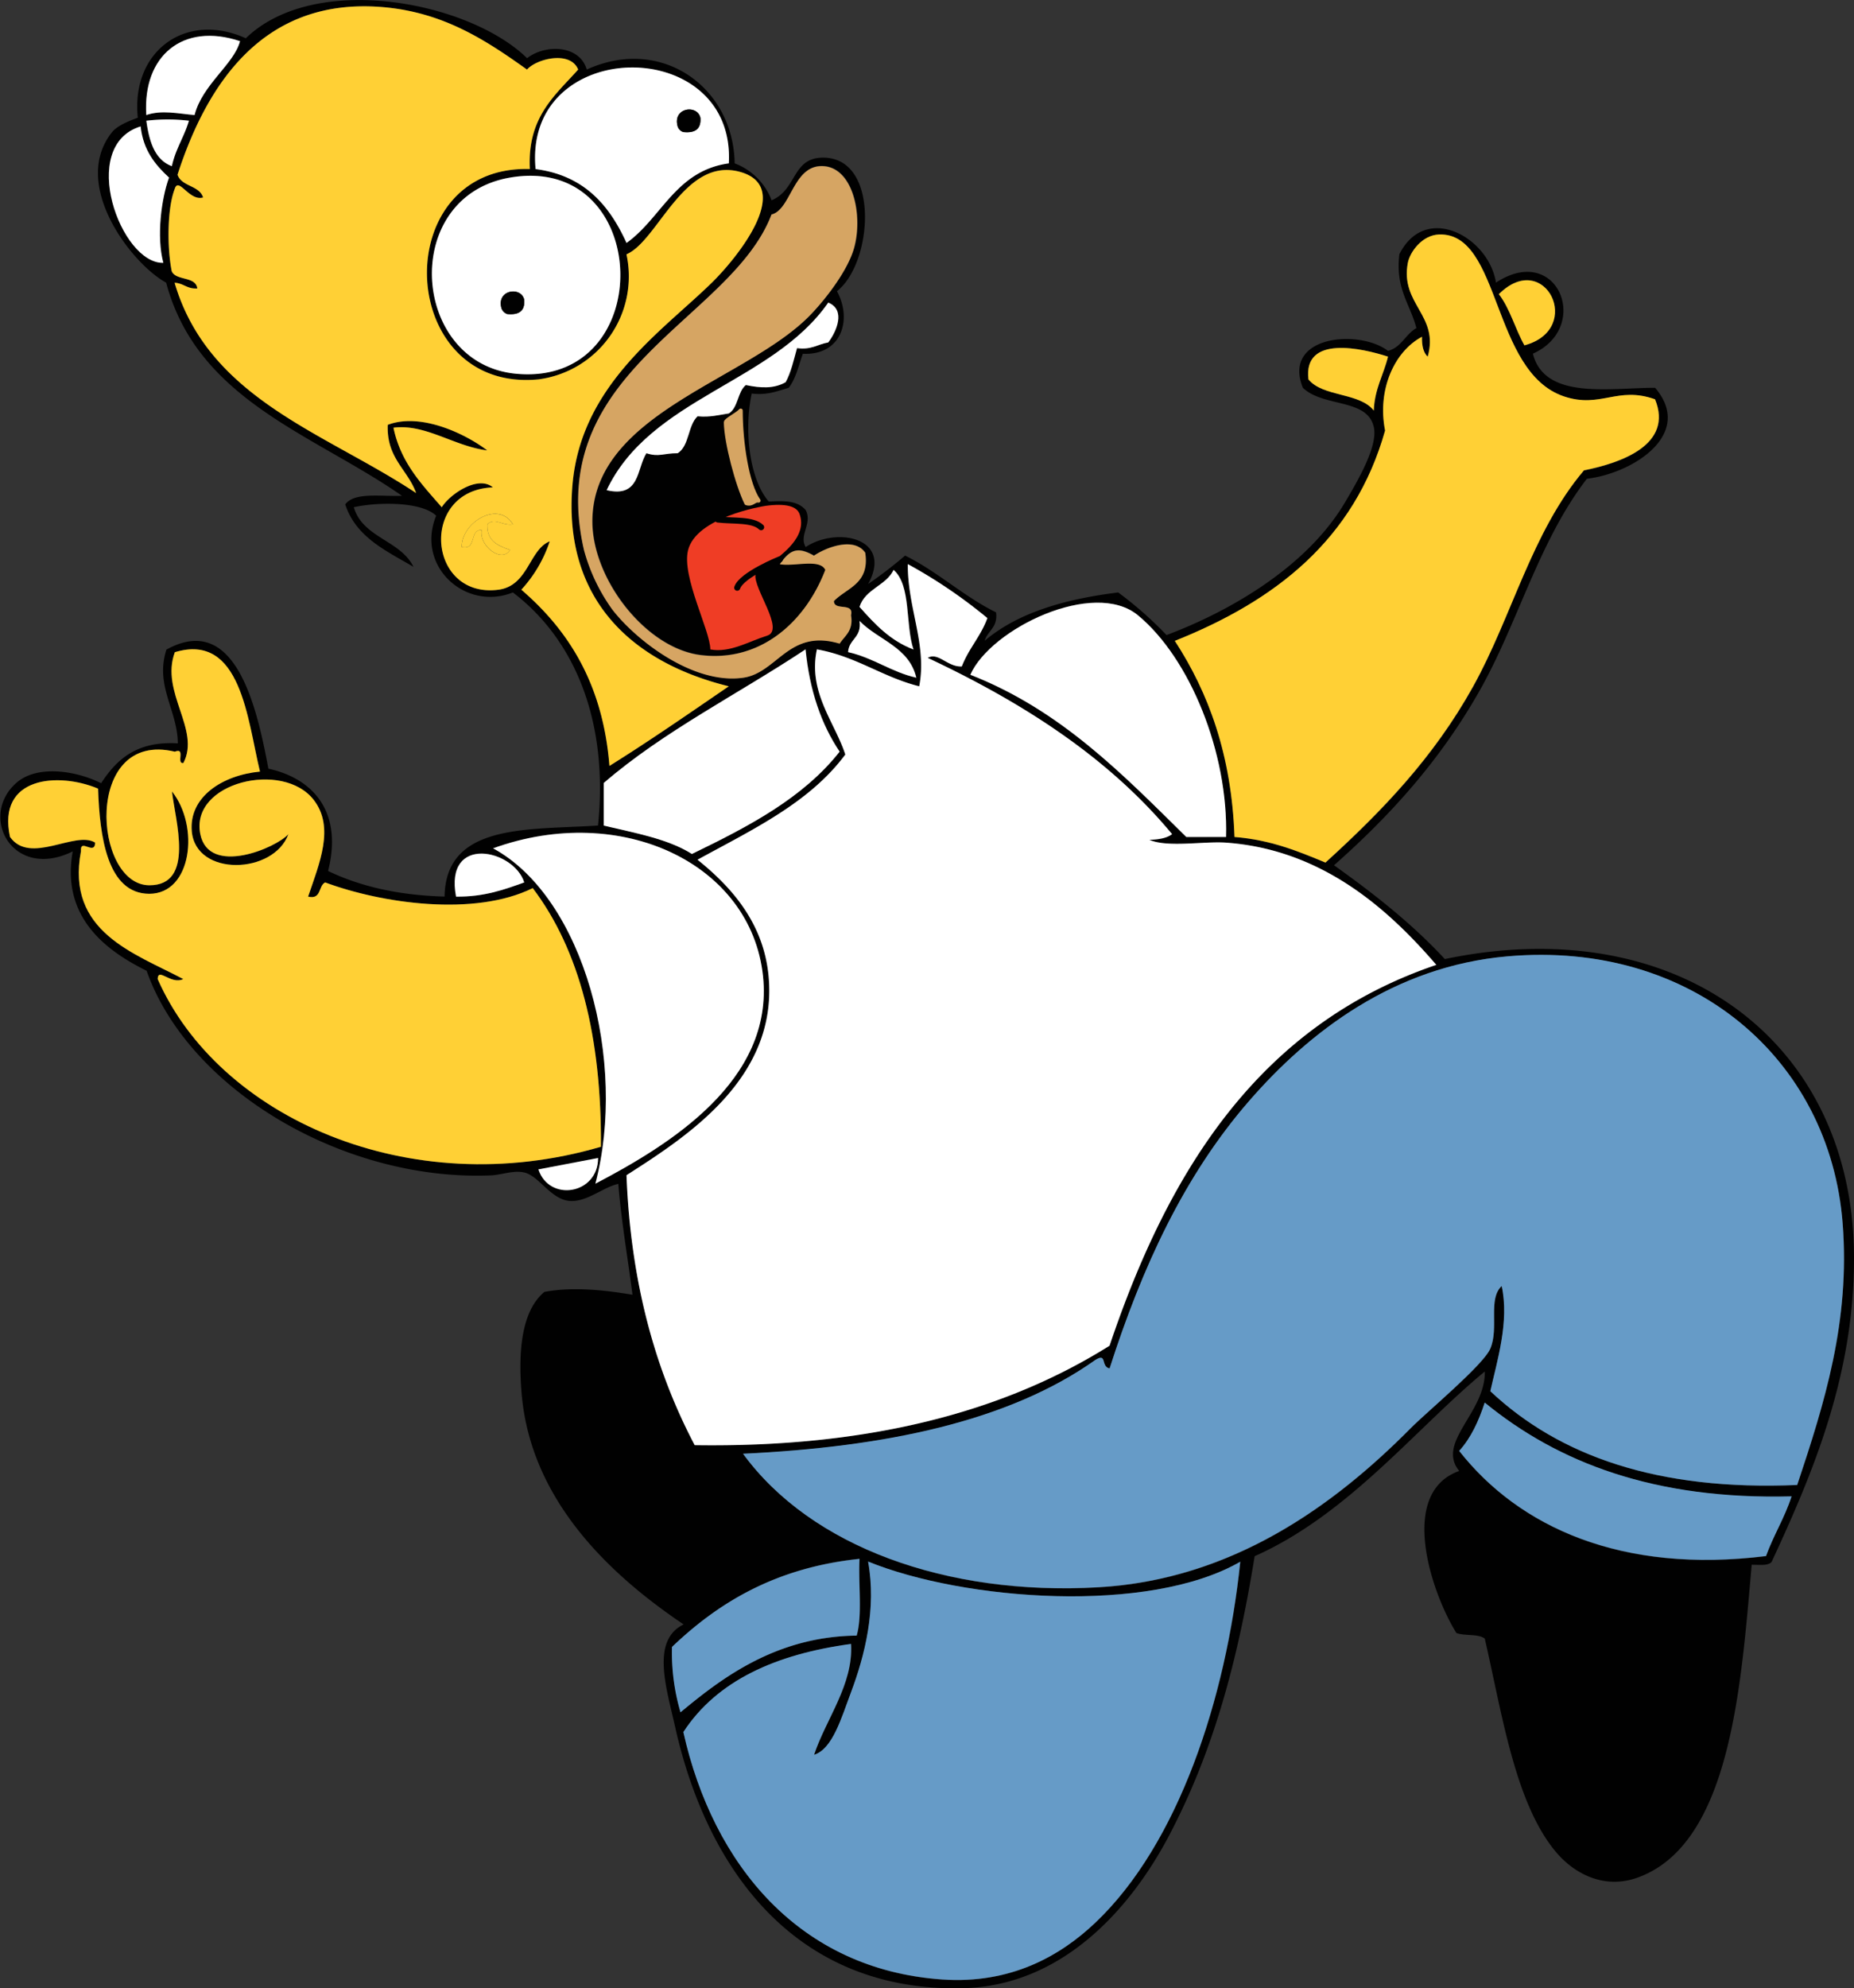 <svg id="Layer_1" data-name="Layer 1" xmlns="http://www.w3.org/2000/svg" viewBox="0 0 457.28 490.23"><rect x="0" y="0" width="457.28" height="490.23" fill="#333333" stroke="none"/><title>simpson</title><g id="_Group_" data-name="&lt;Group&gt;"><path d="M199.84,107.6c.09,4.9,2.83,15.4,5,19.93,1.46.51,2-.87,3-.63-2.85-4-4.4-14.39-4.4-22.2C202.73,105.61,199.84,107,199.84,107.6Zm278.24,206c.06,29.05-10.2,53.19-20.32,75-.9,1-3,.69-4.91.7-2.62,29.43-5.05,68.67-28,77.09-8.33,3.06-15.77-.87-20.32-6.31-10.16-12.12-13.33-34.59-17.52-52.56-1.55-1.26-5-.61-7-1.4-6.14-9.84-14.49-34.55.7-39.95-5.76-7.06,6.5-14.35,6.31-24.53-17.16,14.16-33.51,35.18-56.77,45.55-4.35,27.05-10.56,48.75-21,68.69-9.67,18.43-26.59,37.34-51.16,37.84-41.19.85-62.94-29.29-70.78-64.48-2.14-9.59-6-21.28,2.1-25.23-16.91-11.4-37.58-29.7-39.94-56.76-.87-10-.23-20.39,5.6-25.23,7.08-1.34,15.1-.42,21.73.7-1.16-9.12-2.72-17.84-3.5-27.34-3.71.8-7.74,4.5-11.92,4.21-4.7-.32-7.58-6.12-11.21-7-2.73-.66-5.55.59-8.41.7-36.24,1.45-74.48-21.17-84.8-50.46-10.34-5.1-21.11-13.43-18.22-29.43-14.74,7.25-23.28-8.46-14-16.82,5.1-4.61,14.75-3.12,21,0,3.79-5.79,8.71-10.45,18.92-9.82-.08-8.25-5.7-14.18-2.81-23.12C79.16,154.07,84.31,178.76,87,193c10.86,2.38,18.45,10.44,14.72,25.23,7.89,3.79,17.36,6,28.73,6.31.3-18.16,20.55-16.37,37.85-17.52,2.64-25.66-5.71-45.86-21-57.47-11.79,4.69-24-6.54-18.92-18.92-3.6-3.48-14.21-3.44-20.32-2.1,2.22,7.59,11.51,8.12,14.72,14.71-6.77-4-14.19-7.3-16.83-15.41,2.29-3.09,8.86-1.9,14-2.11-21.75-15.16-50.38-23.44-58.17-52.56C53.2,68.48,38.09,48.86,48.48,36c1.2-1.47,3.87-2.64,6.31-3.51C53.08,16.05,66.65,6.2,81.42,12.9c17.12-16.55,55.19-9,69.38,4.91,4.47-3.48,12.94-3.33,14.72,2.8C184,12.19,201.71,25,202,43.74a15.65,15.65,0,0,1,9.11,9.11c6.29-2.62,5-10.45,12.61-10.52,14.15-.12,12.44,25.93,3.51,32.94,3.87,7.07,1.05,15.9-8.41,15.42-1.06,2.92-1.74,6.22-3.51,8.41-2.74.76-5.14,1.87-9.11,1.4-2,9.51-.39,21.37,4.21,26.63,3.94-.2,7.09-.24,9.11,2.11,1.73,3.32-1.75,6.18,0,9.11,7.68-5.08,21.64-2.31,15.41,9.11a110.53,110.53,0,0,0,9.11-7c8.11,4,14.33,10,22.43,14,.49,3.77-2.07,4.48-2.8,7,8.08-6.86,19.63-10.27,32.93-11.91a91.93,91.93,0,0,1,11.92,10.51c15.22-5.72,34.57-16.6,44.15-32.94,3.05-5.19,7.95-13.53,7-18.22-1.47-7.29-12.36-4.91-17.52-9.81-5.18-12.92,13.88-14.54,21-9.11,3.32-.88,4.3-4.11,7-5.61-1.53-5.94-5.24-9.71-4.2-18.22,6.44-12.85,22.08-4.25,23.82,7,15.24-10,23.65,11,9.11,17.52,2.88,11.49,19,8.41,30.14,8.41,9.79,11.46-5.56,21.13-16.82,22.43-12,15.59-16.94,35.54-26.63,52.56s-21.81,30.42-35.74,42.75c9.82,7,19.25,14.39,27.33,23.13C434.61,227.91,478,260.3,478.08,313.56Zm-14,56.07c6.77-20.28,13.08-40.38,11.22-64.48-3.13-40.55-37.08-69.89-82.7-65.88-27.94,2.46-48.87,18.57-63.77,35.74-16,18.43-26.36,41-34.34,65.88-2.28-.49-.49-3.95-3.51-2.1-21.47,15.21-51.88,21.47-86.9,23.13,16.75,22.9,50.15,35.07,87.6,32.93,33.12-1.87,58.25-20.2,77.09-39.24,3.95-4,17.9-15.55,19.63-19.62,2.17-5.15-.66-12.22,2.8-15.42,1.92,8.76-1.13,18.44-2.8,25.93C405.35,362.46,429.65,371.11,464.06,369.63Zm-1.4,2.8c-33.8.87-57.58-8.29-75.69-23.13-1.47,4.6-3.4,8.75-6.3,11.92,14.77,18.79,40,30.35,75.68,25.93C458.22,382,461,377.72,462.66,372.43Zm-51.16-253c9.27-1.84,22.08-6.37,17.52-17.52-9.34-3.31-13.4,2.31-22.42-.7-18-6-15.5-40.46-30.84-39.94-4.2.14-7.2,4.34-7.71,7-1.93,10.21,7.8,12.92,4.91,23.13-1.09-1-1.48-2.73-1.4-4.91-6.79,3.59-11.14,13-9.11,23.13-7.61,27-27.15,42-51.86,51.86,8.28,12.74,14,28.05,14.71,48.36,8.88.7,15.66,3.5,22.43,6.31,14-12.7,26.72-25.93,36.44-43.45C393.77,155.41,398.62,134.63,411.5,119.43ZM396.79,88.6c14.92-4,5-23.92-6.31-12.62C393.23,79.54,394.51,84.57,396.79,88.6Zm-37.15,16.11c.21-5.4,2.41-8.8,3.51-13.31-6.26-2-21-5.48-19.63,5.6C347.08,101.39,356.2,100.22,359.64,104.71Zm15.42,136.67c-11.93-13.86-28.21-28.44-51.86-30.14-5.45-.39-14.46,1.27-18.92-.7,2.27-.06,4.31-.36,5.61-1.4-15.69-18.9-36.75-32.4-60.28-43.45,2.59-1.53,4.91,2.31,8.41,2.1,1.69-4.39,4.7-7.45,6.31-11.91a124.08,124.08,0,0,0-19.62-13.32c-.13,10.68,4.79,19.93,2.8,30.14-9.14-2.31-15.51-7.39-25.23-9.11-2.25,10.56,4.42,17.92,7,25.93-8.84,11.95-23,18.56-36.44,25.93,8.67,7,16.33,15.84,17.52,28.73,2.33,25.13-20,39.46-35,49.06,1,26.76,7.23,48.36,16.82,66.58,42.92.64,76.35-8.22,102.32-24.53C309.11,291.77,331.62,256.1,375.06,241.38ZM323.2,209.84c.58-20.71-8.91-44.08-21.73-54.67-10.87-9-36.32,3.28-41.35,14.72,22.37,8.71,37.61,24.54,53.27,40ZM291,477.55c20.48-19.43,32.24-55.27,35.74-89-22.59,13.05-68.16,9.58-91.8,0,2.13,11.61-.83,23.29-4.21,32.23-2.4,6.35-4.53,14-9.11,15.42,2.9-8.79,9.73-17.36,9.11-27.33-18.51,2.51-33.06,9-41.35,21.73,7.35,32.8,28.69,58.52,63.78,61C270.11,492.75,282.36,485.73,291,477.55Zm-44.85-314c-2.06-6.11-.53-15.82-4.91-19.62-1.89,3.95-7,4.69-8.41,9.11C236.53,157.29,240.35,161.4,246.11,163.58Zm.7,7c-1.76-7.58-9.41-9.28-14-14,.61,4.11-2.62,4.38-2.8,7.71C236.28,165.7,240.55,169.15,246.81,170.59Zm-20.32-18.92c3.23-3.31,8.85-4.23,7.7-11.91-2.76-4-9.7-1.29-12.61.7-4-2.25-5.87-1.59-8.41,2.1,3.57.64,9.85-1.44,11.21,1.4-5.19,13.48-16.52,22.86-30.83,21-13.47-1.72-26.63-18.66-26.63-32.93,0-26.83,38.47-34.83,54-51.16,4-4.22,9-10.89,10.51-16.12,2.4-8.27-.34-20.84-8.41-20.33-6.63.43-7.22,10.78-11.91,11.92-9.94,26.14-56.38,38.35-46.26,82.7a45.21,45.21,0,0,0,7,14.71c5.75,7.47,19.86,18.55,32.24,16.82,8.46-1.18,11.24-12.18,23.83-8.41,1.26-2,3.43-3.1,2.8-7C231.46,151.84,226.52,154.21,226.49,151.67Zm5.6,255.1c1.45-5.09.37-12.71.7-18.92-20.53,2.13-34.66,10.65-46.25,21.72a52.18,52.18,0,0,0,2.1,16.12C198.47,417.53,212,407,232.09,406.77Zm-7-318.87c2-2.6,4.42-8,0-9.82-13.81,19.84-43.85,23.43-54.66,46.26,8.26,2,7.37-5.24,9.81-9.11,3.11,1,4.12,0,7.71,0,2.86-1.81,2.49-6.86,4.91-9.11,3.14.34,5.24-.35,7.71-.7,2.32-1.42,2.12-5.36,4.2-7,3.74.78,6.93.92,9.81-.7,1.33-2.41,2-5.5,2.81-8.41C220.92,89.8,222.49,88.35,225.08,87.9Zm2.81,100.91c-4.51-6.7-7.39-15-8.41-25.23-16.57,11-35,20.16-49.76,32.94V207c7.74,1.85,15.87,3.29,21.73,7C205.29,207.33,218.83,200.31,227.89,188.81ZM167.62,295.34c18.21-9.55,44-25.31,41.35-51.16-2.9-27.79-35-43-66.58-31.54C164.88,224.87,175.51,265.3,167.62,295.34ZM196.35,73.18c6-5.86,20.54-23.53,7-27.33-13.89-3.89-20.23,17-28,20.32A25.61,25.61,0,0,1,153.6,97c-35.21,3.37-37.31-52.92-2.1-51.87-.65-12.79,6.18-18.11,11.91-24.52-1.88-4.73-10.24-2.71-12.61,0C140.51,13.27,130.06,6.43,115.06,5.2,85.55,2.78,71.76,24.39,64.6,46.55c1,3,5.37,2.57,6.31,5.6-3.42,1-6.07-5.22-7-2.1C62,54.9,62,64.65,63.2,70.37c1.12,2.39,5.87,1.14,6.3,4.21-2.52.19-3.37-1.29-5.6-1.4,8.42,28.72,37.25,37,59.57,51.86-2.08-5.86-7.33-8.55-7-16.82,8.07-3.09,19.11,2.16,24.53,6.3-8.19-1-15.22-6.58-23.13-5.6,1.82,8.69,7,14,11.92,19.62,2-3.19,8.93-8,12.61-4.9-18.26.68-16.19,27.55,1.4,25.23,7.36-1,7.54-9.92,12.62-11.92a32.91,32.91,0,0,1-7,11.92c11.68,10,20.14,23.31,21.73,43.45,10.07-6.28,19.72-13,29.43-19.63-25.25-6.24-40.91-22.64-38.54-49.75C164.15,98.38,184,85.26,196.35,73.18Zm4.21-29.44c1.74-32-50.79-31.49-47.66,1.4,12,1.57,18.19,8.91,22.43,18.23C184.05,57.14,187.44,45.57,200.56,43.74ZM169,286.23c.15-27-5.23-48.5-16.82-63.78-14.39,7.12-37.28,3.78-51.16-1.4-1.74.84-.85,4.3-4.21,3.51,2.76-8.15,6.61-17.07,1.41-23.83-7.61-9.87-30.62-4.37-28,8.41,2.13,10.5,18.79,3.38,21.73,0-3.6,9.94-22.86,10.61-23.83-.7-.73-8.45,7.48-13.81,16.82-14.72-3.15-12.88-4.69-34.36-21-29.43-3.67,9.89,6.43,19.08,2.1,27.33-1.86.22.66-3.93-2.1-2.8-22.57-5.39-20.18,32.87-6.31,32.93,11.41.06,6.34-16.23,5.6-23.12,6.82,8.55,4.94,25.26-5.6,25.23-10.35,0-12.23-14.09-12.62-25.93-9.72-4.12-25-3.05-21.72,11.91,5,7,16.14-1.67,21,1.4-.13,3.31-3.78-1.25-3.51,2.1C37,233.25,53.91,238.48,66,244.88c-3.09,1.47-6.2-3-6.3,0C74.68,278.88,121.64,300.11,169,286.23Zm-15.42,5.6c2.64,8.1,14.68,6.23,14.72-2.8C163.38,289.93,158.49,290.88,153.6,291.83ZM148,95.6c35.4,3.44,33.87-54.42-1.4-48.35C119.3,51.94,122.13,93.1,148,95.6Zm2.11,125.45c-2.53-8.15-19.78-12-16.83,3.5C140.13,224.64,145.11,222.85,150.1,221.05ZM68.8,31.83c1.89-7.5,9.78-12.59,11.21-18.22C65.93,8.9,55.94,17.2,56.89,31.83,60.69,30.52,64.74,31.49,68.8,31.83ZM63.19,44.44c.89-4.25,3-7.23,4.21-11.21a45.06,45.06,0,0,0-10.51,0C57.6,38.36,59,42.85,63.19,44.44Zm-7.7-9.81c-15.58,4.75-4.88,34,5.6,33.64-1.74-6.42-.48-15.88,1.4-21C59.1,44.11,56.12,40.54,55.49,34.63Z" transform="translate(-20.8 -3.46)" style="fill:#010101"/><path d="M204.89,127.53c-2.22-4.53-5-15-5.06-19.93,0-.61,2.9-2,3.66-2.9,0,7.81,1.54,18.16,4.4,22.2C206.86,126.66,206.35,128,204.89,127.53Z" transform="translate(-20.8 -3.46)" style="fill:#d6a563"/><path d="M475.28,305.15c1.86,24.1-4.44,44.19-11.22,64.48-34.41,1.48-58.71-7.17-75.68-23.13,1.66-7.49,4.72-17.17,2.8-25.93-3.45,3.2-.62,10.27-2.8,15.42-1.73,4.07-15.68,15.62-19.63,19.62-18.83,19-44,37.37-77.09,39.24-37.45,2.14-70.85-10-87.6-32.93,35-1.67,65.43-7.92,86.9-23.13,3-1.85,1.23,1.61,3.51,2.1,8-24.92,18.35-47.45,34.34-65.88,14.9-17.17,35.84-33.28,63.77-35.74C438.2,235.26,472.15,264.6,475.28,305.15Z" transform="translate(-20.8 -3.46)" style="fill:#669bc7"/><path d="M387,349.3c18.11,14.84,41.89,24,75.69,23.13-1.71,5.29-4.44,9.57-6.31,14.72-35.7,4.42-60.91-7.15-75.68-25.93C383.57,358.05,385.5,353.9,387,349.3Z" transform="translate(-20.8 -3.46)" style="fill:#669bc7"/><path d="M429,101.91c4.56,11.15-8.25,15.68-17.52,17.52-12.88,15.2-17.73,36-27.33,53.27-9.73,17.52-22.48,30.75-36.44,43.45-6.77-2.81-13.55-5.61-22.43-6.31-.72-20.3-6.43-35.61-14.72-48.36,24.71-9.86,44.26-24.89,51.86-51.86-2-10.1,2.32-19.54,9.11-23.13-.07,2.18.32,3.9,1.4,4.91,2.89-10.21-6.83-12.92-4.9-23.13.51-2.66,3.51-6.86,7.71-7,15.33-.52,12.86,33.94,30.84,39.94C415.62,104.22,419.68,98.6,429,101.91Z" transform="translate(-20.8 -3.46)" style="fill:#ffd035"/><path d="M390.48,76c11.33-11.3,21.24,8.6,6.31,12.62C394.51,84.57,393.23,79.54,390.48,76Z" transform="translate(-20.8 -3.46)" style="fill:#ffd035"/><path d="M363.15,91.4c-1.1,4.51-3.3,7.91-3.51,13.31-3.44-4.49-12.56-3.32-16.12-7.7C342.19,85.92,356.89,89.37,363.15,91.4Z" transform="translate(-20.8 -3.46)" style="fill:#ffd035"/><path d="M323.2,211.24c23.65,1.7,39.93,16.28,51.86,30.14-43.44,14.72-65.95,50.39-80.6,93.91-26,16.31-59.39,25.17-102.32,24.52-9.58-18.21-15.78-39.81-16.82-66.57,15-9.6,37.37-23.94,35.05-49.06-1.2-12.9-8.86-21.78-17.53-28.73,13.43-7.37,27.61-14,36.45-25.94-2.6-8-9.26-15.36-7-25.93,9.72,1.73,16.09,6.81,25.23,9.11,2-10.21-2.93-19.45-2.81-30.13a123.79,123.79,0,0,1,19.62,13.31c-1.61,4.47-4.62,7.52-6.3,11.92-3.51.21-5.83-3.63-8.41-2.11,23.52,11.06,44.58,24.56,60.27,43.46-1.3,1-3.33,1.34-5.61,1.4C308.74,212.51,317.75,210.85,323.2,211.24Z" transform="translate(-20.8 -3.46)" style="fill:#fff"/><path d="M301.47,155.18c12.82,10.58,22.31,33.95,21.73,54.66h-9.81c-15.66-15.41-30.89-31.24-53.26-40C265.15,158.45,290.61,146.19,301.47,155.18Z" transform="translate(-20.8 -3.46)" style="fill:#fff"/><path d="M326.7,388.55c-3.5,33.74-15.26,69.57-35.74,89-8.6,8.18-20.85,15.21-37.84,14-35.09-2.45-56.43-28.18-63.78-61,8.3-12.73,22.84-19.22,41.35-21.73.62,10-6.22,18.55-9.11,27.34,4.58-1.45,6.72-9.08,9.11-15.42,3.38-9,6.34-20.63,4.21-32.24C258.54,398.13,304.11,401.6,326.7,388.55Z" transform="translate(-20.8 -3.46)" style="fill:#669bc7"/><path d="M241.2,144c4.38,3.8,2.85,13.51,4.91,19.62-5.76-2.18-9.58-6.29-13.32-10.51C234.21,148.65,239.31,147.91,241.2,144Z" transform="translate(-20.8 -3.46)" style="fill:#fff"/><path d="M232.79,156.57c4.61,4.74,12.26,6.44,14,14-6.26-1.44-10.53-4.89-16.82-6.31C230.17,161,233.4,160.69,232.79,156.57Z" transform="translate(-20.8 -3.46)" style="fill:#fff"/><path d="M234.2,139.76c1.14,7.68-4.48,8.6-7.71,11.91,0,2.54,5,.17,4.2,3.51.63,3.9-1.53,5-2.8,7-12.59-3.77-15.36,7.24-23.83,8.41-12.38,1.73-26.48-9.34-32.24-16.82a45.41,45.41,0,0,1-7-14.71c-10.12-44.35,36.32-56.56,46.26-82.7,4.69-1.14,5.28-11.49,11.91-11.91,8.07-.52,10.81,12,8.41,20.32-1.51,5.23-6.5,11.9-10.51,16.12-15.49,16.33-54,24.33-54,51.16,0,14.27,13.16,31.21,26.63,32.94,14.31,1.83,25.64-7.54,30.83-21-1.35-2.84-7.64-.76-11.21-1.4,2.54-3.69,4.45-4.35,8.41-2.1C224.5,138.47,231.43,135.76,234.2,139.76Z" transform="translate(-20.8 -3.46)" style="fill:#d6a563"/><path d="M232.79,387.85c-.33,6.21.75,13.83-.7,18.92-20.11.22-33.62,10.77-43.45,18.92a52.14,52.14,0,0,1-2.1-16.12C198.13,398.5,212.26,390,232.79,387.85Z" transform="translate(-20.8 -3.46)" style="fill:#669bc7"/><path d="M225.08,78.08c4.42,1.8,2,7.21,0,9.82-2.59.44-4.17,1.9-7.7,1.4-.82,2.91-1.48,6-2.81,8.41-2.88,1.62-6.07,1.48-9.81.7-2.08,1.65-1.88,5.59-4.2,7-2.46.35-4.57,1-7.71.7-2.42,2.25-2,7.3-4.91,9.11-3.59,0-4.6,1-7.71,0-2.44,3.87-1.55,11.06-9.81,9.11C181.23,101.51,211.27,97.92,225.08,78.08Z" transform="translate(-20.8 -3.46)" style="fill:#fff"/><path d="M219.48,163.58c1,10.2,3.9,18.53,8.41,25.23-9.06,11.5-22.6,18.52-36.44,25.23-5.86-3.72-14-5.16-21.73-7V196.52C184.51,183.74,202.91,174.59,219.48,163.58Z" transform="translate(-20.8 -3.46)" style="fill:#fff"/><path d="M209,244.18c2.69,25.84-23.15,41.61-41.35,51.16,7.89-30-2.74-70.47-25.23-82.7C174,201.22,206.07,216.38,209,244.18Z" transform="translate(-20.8 -3.46)" style="fill:#fff"/><path d="M203.36,45.85c13.52,3.8-1,21.47-7,27.33C184,85.26,164.15,98.38,162,122.94c-2.36,27.11,13.29,43.51,38.55,49.75-9.72,6.64-19.37,13.35-29.44,19.63-1.59-20.14-10.05-33.4-21.73-43.45a32.76,32.76,0,0,0,7-11.92c-5.07,2-5.25,10.94-12.61,11.92-17.59,2.32-19.67-24.55-1.4-25.23-3.68-3.09-10.64,1.71-12.62,4.9-4.88-5.63-10.1-10.93-11.91-19.62,7.91-1,14.93,4.56,23.12,5.6-5.42-4.14-16.46-9.39-24.53-6.3-.32,8.27,4.93,11,7,16.82-22.31-14.83-51.14-23.14-59.57-51.86,2.23.11,3.09,1.59,5.61,1.4-.44-3.07-5.19-1.82-6.31-4.21C62,64.65,62,54.9,63.89,50.05c.94-3.12,3.6,3.13,7,2.1-.93-3-5.28-2.65-6.31-5.6,7.17-22.16,21-43.77,50.46-41.35,15,1.23,25.46,8.07,35.74,15.42,2.37-2.71,10.73-4.73,12.62,0-5.73,6.41-12.57,11.73-11.92,24.52-35.2-1-33.1,55.24,2.11,51.87a25.61,25.61,0,0,0,21.72-30.84C183.13,62.87,189.47,42,203.36,45.85ZM141,132.75c1.87-1.79,3.69.43,6.3,0-3.52-6-12.72-.5-12.61,5.6,3.83.8,1.76-4.3,4.9-4.2-.69,3.92,5,8.29,7,4.9C143.64,138,140.82,136.89,141,132.75Z" transform="translate(-20.8 -3.46)" style="fill:#ffd035"/><path d="M152.9,45.15c-3.13-32.9,49.4-33.42,47.66-1.41-13.12,1.83-16.51,13.4-25.23,19.63C171.09,54.05,164.88,46.72,152.9,45.15ZM189.34,36c2.86.3,4.42-.71,4.21-3.5-.75-3.39-6.93-2.5-5.61,2.1A2.11,2.11,0,0,0,189.34,36Z" transform="translate(-20.8 -3.46)" style="fill:#fff"/><path d="M193.55,32.53c.21,2.79-1.35,3.8-4.21,3.5a2.11,2.11,0,0,1-1.4-1.4C186.62,30,192.8,29.14,193.55,32.53Z" transform="translate(-20.8 -3.46)" style="fill:#010101"/><path d="M152.2,222.45c11.58,15.28,17,36.76,16.82,63.78-47.38,13.88-94.35-7.36-109.33-41.35.1-3,3.21,1.47,6.31,0-12.09-6.41-29-11.64-25.23-31.54-.28-3.36,3.38,1.21,3.5-2.1-4.88-3.08-16.05,5.58-21-1.4-3.26-15,12-16,21.72-11.92.39,11.85,2.27,25.9,12.62,25.93,10.55,0,12.43-16.67,5.61-25.23.73,6.89,5.8,23.19-5.61,23.13-13.87-.06-16.26-38.33,6.31-32.94,2.76-1.12.24,3,2.1,2.8,4.33-8.24-5.77-17.43-2.1-27.33,16.33-4.92,17.88,16.56,21,29.44-9.33.9-17.55,6.27-16.82,14.72,1,11.31,20.23,10.63,23.83.7-2.94,3.37-19.6,10.49-21.73,0-2.58-12.78,20.43-18.28,28-8.41,5.2,6.76,1.35,15.67-1.41,23.82,3.36.79,2.47-2.67,4.21-3.5C114.92,226.22,137.8,229.57,152.2,222.45Z" transform="translate(-20.8 -3.46)" style="fill:#ffd035"/><path d="M168.32,289c0,9-12.08,10.9-14.72,2.81C158.49,290.88,163.38,289.93,168.32,289Z" transform="translate(-20.8 -3.46)" style="fill:#fff"/><path d="M146.59,47.25c35.27-6.07,36.8,51.79,1.4,48.36C122.13,93.1,119.3,51.94,146.59,47.25Zm-.7,33.64c2.86.29,4.43-.72,4.21-3.51-.75-3.39-6.93-2.49-5.61,2.11A2.36,2.36,0,0,0,145.89,80.89Z" transform="translate(-20.8 -3.46)" style="fill:#fff"/><path d="M150.1,77.38c.21,2.79-1.35,3.8-4.21,3.51a2.36,2.36,0,0,1-1.4-1.4C143.17,74.89,149.35,74,150.1,77.38Z" transform="translate(-20.8 -3.46)" style="fill:#010101"/><path d="M147.29,132.75c-2.61.43-4.43-1.79-6.3,0-.17,4.14,2.65,5.29,5.6,6.31-2,3.38-7.69-1-7-4.91-3.14-.1-1.07,5-4.9,4.21C134.57,132.25,143.77,126.77,147.29,132.75Z" transform="translate(-20.8 -3.46)" style="fill:#ffd035"/><path d="M133.28,224.55c-2.95-15.47,14.29-11.65,16.82-3.5C145.11,222.85,140.13,224.64,133.28,224.55Z" transform="translate(-20.8 -3.46)" style="fill:#fff"/><path d="M80,13.61c-1.43,5.63-9.32,10.71-11.21,18.22-4-.34-8.11-1.31-11.91,0C55.94,17.2,65.93,8.9,80,13.61Z" transform="translate(-20.8 -3.46)" style="fill:#fff"/><path d="M67.4,33.23c-1.17,4-3.32,7-4.21,11.21-4.24-1.59-5.59-6.08-6.3-11.21A45.06,45.06,0,0,1,67.4,33.23Z" transform="translate(-20.8 -3.46)" style="fill:#fff"/><path d="M61.09,68.27c-10.48.32-21.18-28.89-5.6-33.64.63,5.91,3.61,9.48,7,12.62C60.61,52.38,59.35,61.85,61.09,68.27Z" transform="translate(-20.8 -3.46)" style="fill:#fff"/><path d="M203.49,104.7c0,7.81,1.54,18.16,4.4,22.2-1-.24-1.54,1.14-3,.63-2.22-4.53-5-15-5.06-19.93C199.84,107,202.73,105.61,203.49,104.7Z" transform="translate(-20.8 -3.46)" style="fill:none;stroke:#d6a563;stroke-linejoin:round"/></g><path d="M274.77,96.8" transform="translate(-20.8 -3.46)" style="fill:none;stroke:#010101;stroke-linecap:round;stroke-linejoin:round;stroke-width:0.5px"/><path d="M280.38,91.2" transform="translate(-20.8 -3.46)" style="fill:none;stroke:#010101;stroke-linecap:round;stroke-linejoin:round;stroke-width:0.5px"/><path d="M280.38,91.2" transform="translate(-20.8 -3.46)" style="fill:none;stroke:#010101;stroke-linecap:round;stroke-linejoin:round;stroke-width:0.5px"/><path d="M209.65,128.19c-.84.12-17.18,2.8-19.16,11C188.92,145.74,196,159,196,163.6c4.86.9,9.49-2,14-3.39s-3.46-11.63-2.86-15.13,3-1.71,4.49-3.21S220.1,136,218,130.19C217.33,128.34,214.73,127.51,209.65,128.19Z" transform="translate(-20.8 -3.46)" style="fill:#ef3d25"/><path d="M213.15,141.38s-9.43,3.78-10.52,7" transform="translate(-20.8 -3.46)" style="fill:none;stroke:#010101;stroke-linecap:round;stroke-miterlimit:10;stroke-width:1.5px"/><path d="M197.85,131.56c3.87.45,8.59-.1,10.68,1.9" transform="translate(-20.8 -3.46)" style="fill:none;stroke:#010101;stroke-linecap:round;stroke-miterlimit:10;stroke-width:1.5px"/></svg>